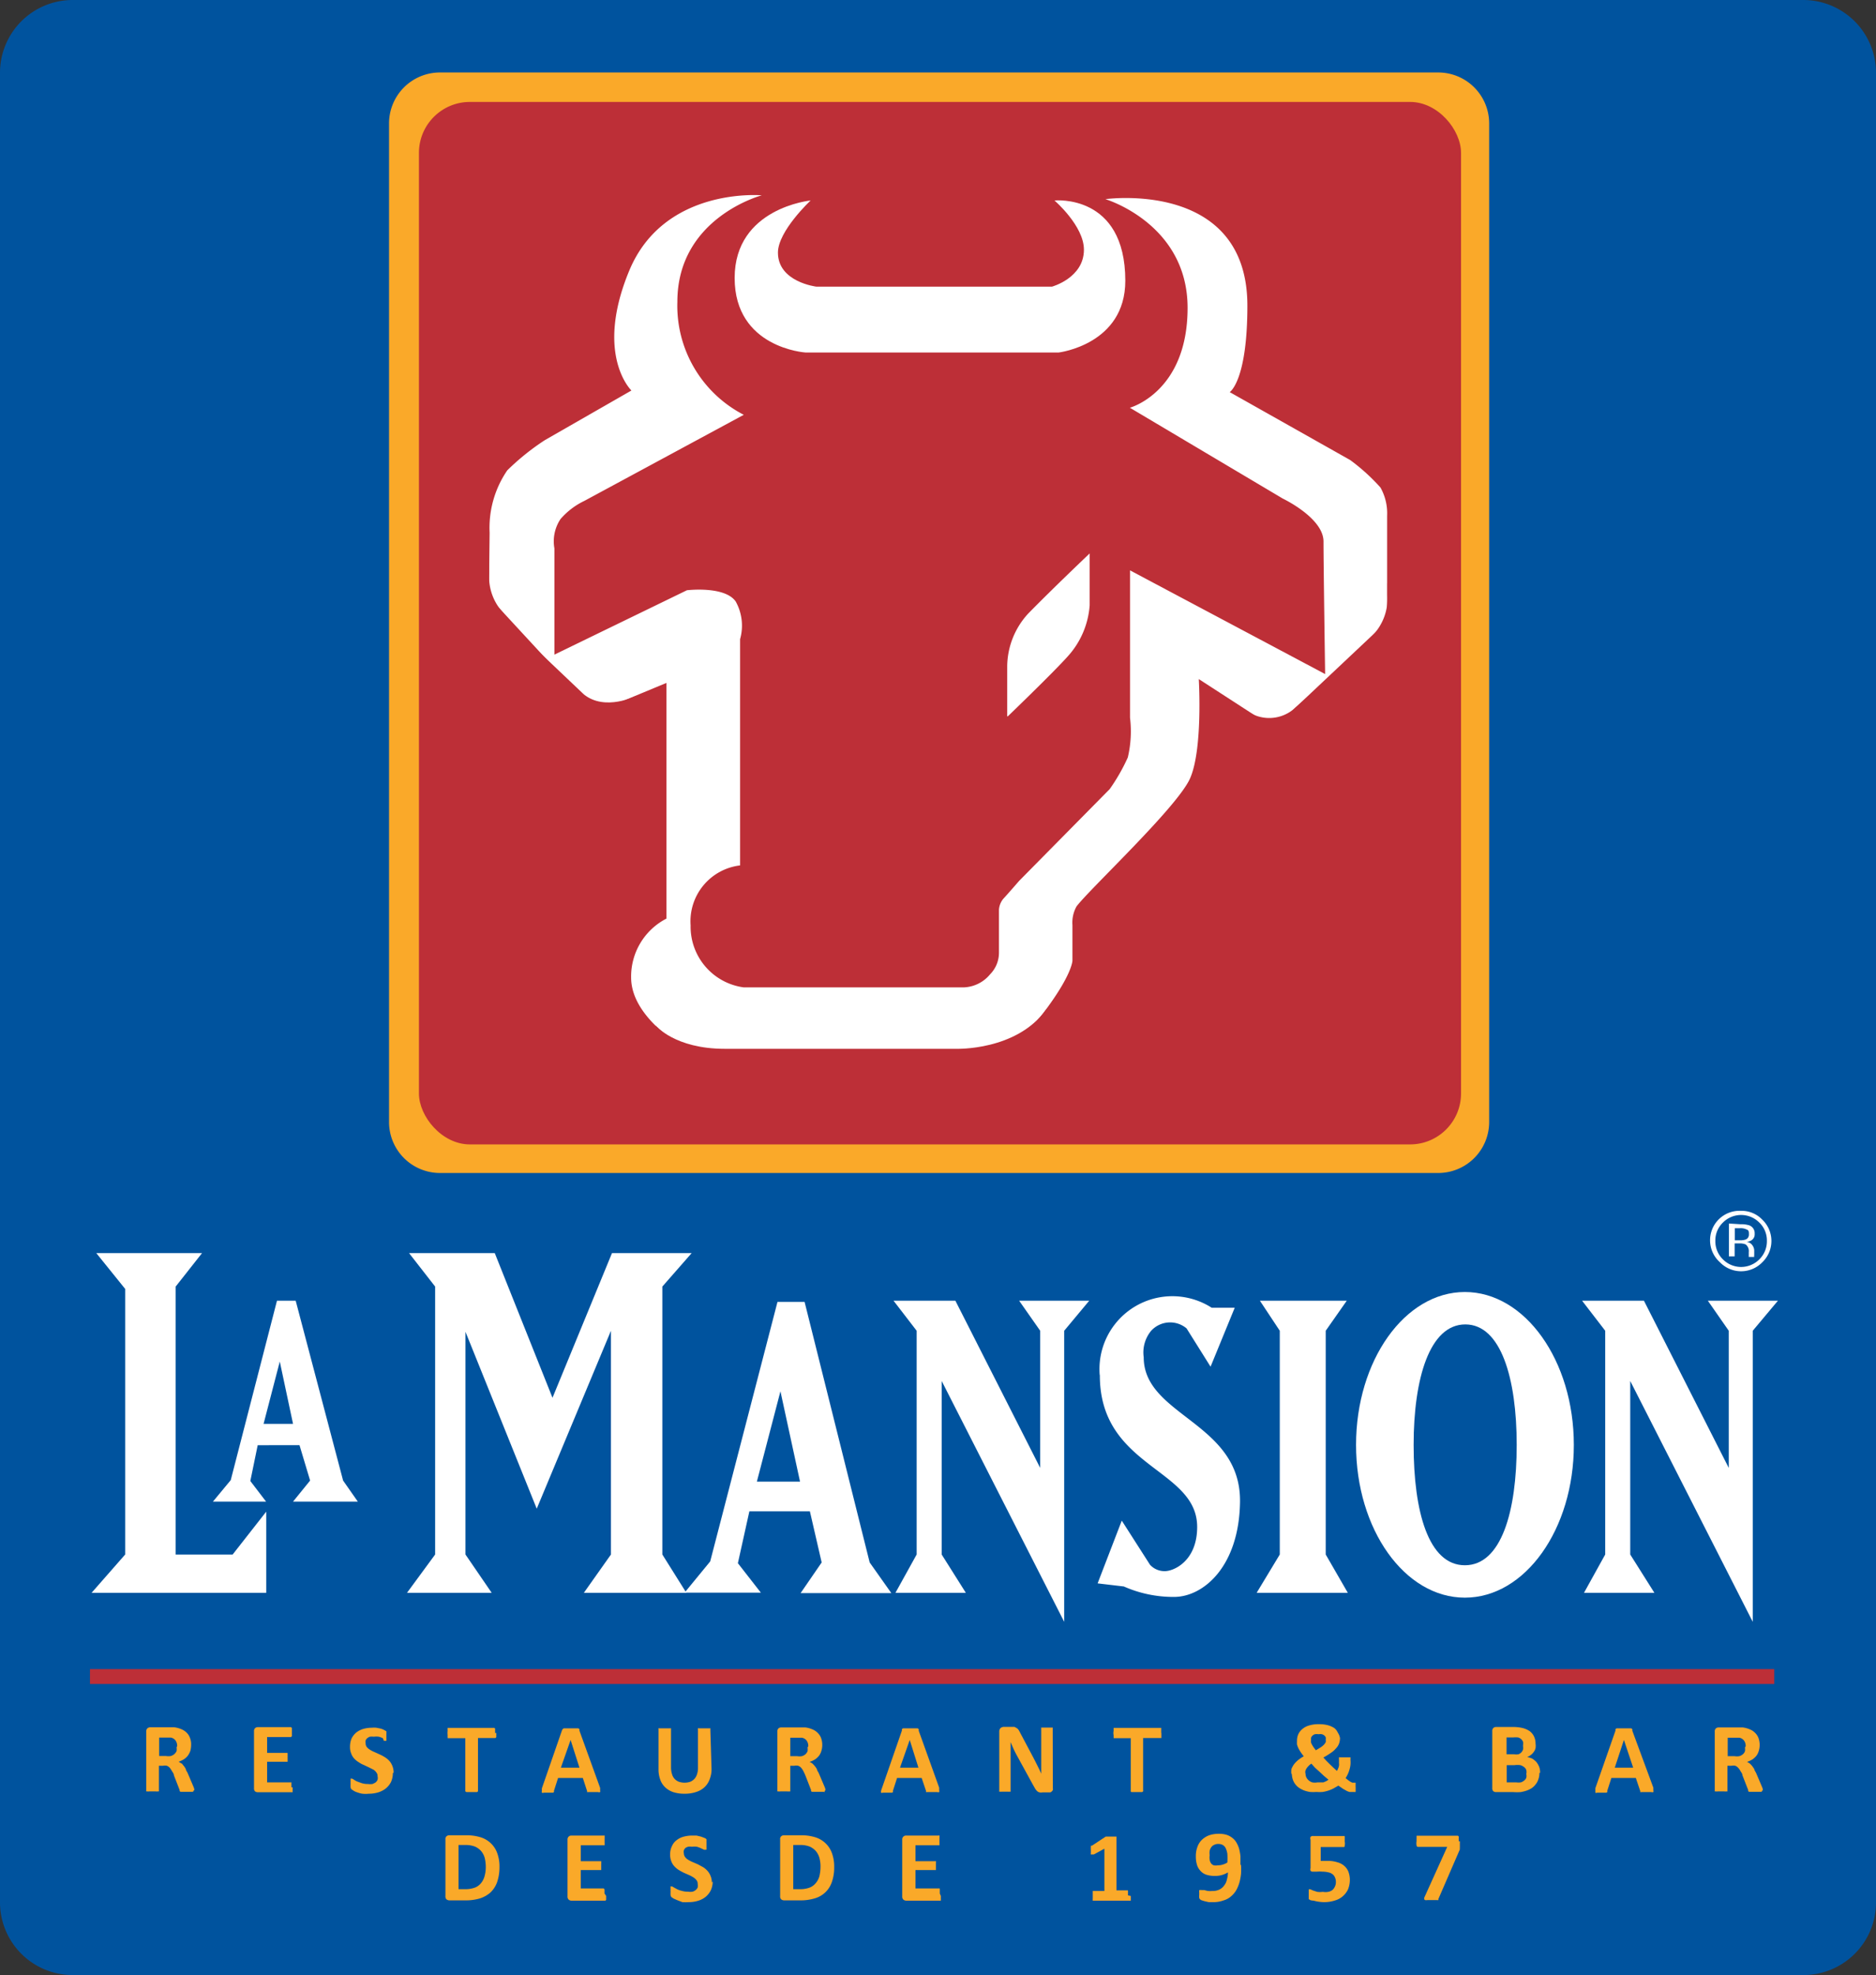<svg xmlns="http://www.w3.org/2000/svg" viewBox="0 0 127.4 134.09"><rect x="0" y="0" width="127.4" height="134.09" fill="#333333" stroke="none"/><defs><style>.cls-1{fill:#00539e;}.cls-2,.cls-7{fill:#bd2f37;}.cls-3,.cls-4{fill:#fff;}.cls-4,.cls-6,.cls-7{fill-rule:evenodd;}.cls-5,.cls-6{fill:#faa929;}.cls-8{fill:none;}</style></defs><title>Asset 22</title><g id="Layer_2" data-name="Layer 2"><g id="Layer_1-2" data-name="Layer 1"><path class="cls-1" d="M4.94,0H122.46a4.94,4.94,0,0,1,4.94,4.94V129.15a4.93,4.93,0,0,1-4.93,4.93H4.94A4.94,4.94,0,0,1,0,129.15V4.94A4.94,4.94,0,0,1,4.94,0Z"/><rect class="cls-2" x="6.11" y="113.31" width="114.38" height="1.01"/><path class="cls-3" d="M96,98.09c0,4.51,1,8.17,3.48,8.17S103,102.6,103,98.09s-1.07-8.18-3.49-8.18S96,93.57,96,98.09m-3.91,0c0-5.73,3.31-10.38,7.39-10.38s7.4,4.65,7.4,10.38-3.31,10.37-7.4,10.37-7.39-4.64-7.39-10.37"/><polygon class="cls-4" points="6.54 85.07 8.5 87.5 8.5 105.53 6.22 108.13 18.08 108.13 18.08 102.62 15.8 105.53 11.93 105.53 11.93 87.34 13.72 85.07 6.54 85.07"/><path class="cls-4" d="M19,92.43l-1.1,4.23h2Zm-.19-4.13h1.27l3.22,12.21,1,1.43H19.9l1.16-1.43-.72-2.4H17.5L17,100.54l1.07,1.4H14.46l1.21-1.46Z"/><polygon class="cls-4" points="27.78 85.07 29.55 87.34 29.55 105.53 27.64 108.13 33.39 108.13 31.61 105.53 31.61 90.41 36.45 102.42 41.49 90.34 41.49 105.53 39.65 108.13 46.61 108.13 44.98 105.53 44.98 87.34 46.97 85.07 41.56 85.07 37.52 94.89 33.6 85.07 27.78 85.07"/><path class="cls-4" d="M53,94.45l-1.6,6.13h2.93Zm-.2-6.07h1.84l4.42,17.69,1.47,2.08H54.37l1.43-2.08L55,102.6H50.89l-.78,3.52,1.56,2H46.49L48.23,106Z"/><polygon class="cls-4" points="60.68 88.3 62.25 90.34 62.25 105.53 60.81 108.13 65.59 108.13 63.95 105.53 63.95 93.75 72.27 110.1 72.27 90.34 73.97 88.3 69.21 88.3 70.64 90.34 70.64 99.65 64.88 88.3 60.68 88.3"/><path class="cls-4" d="M74.68,93.33a4.95,4.95,0,0,1,7.61-4.55h1.56l-1.64,4-1.63-2.6a1.74,1.74,0,0,0-2.42.18,2.31,2.31,0,0,0-.49,1.78c0,4,6.61,4.41,6.54,9.82-.06,4.39-2.49,6.45-4.48,6.45a8.32,8.32,0,0,1-3.41-.71l-1.78-.21,1.64-4.26,1.92,3a1.34,1.34,0,0,0,1,.43c.64,0,2.2-.71,2.2-3,0-4-6.61-4-6.61-10.3"/><polygon class="cls-4" points="85.56 88.3 86.91 90.34 86.91 105.53 85.34 108.13 91.53 108.13 90.03 105.53 90.03 90.34 91.46 88.3 85.56 88.3"/><polygon class="cls-4" points="107.44 88.3 109.01 90.34 109.01 105.53 107.57 108.13 112.35 108.13 110.71 105.53 110.71 93.75 119.03 110.1 119.03 90.34 120.74 88.3 115.98 88.3 117.4 90.34 117.4 99.65 111.64 88.3 107.44 88.3"/><path class="cls-4" d="M117,83a1.68,1.68,0,0,0-.51,1.24,1.71,1.71,0,0,0,.51,1.25,1.74,1.74,0,0,0,2.48,0,1.71,1.71,0,0,0,.51-1.25,1.68,1.68,0,0,0-.51-1.24A1.74,1.74,0,0,0,117,83m2.68,2.69a2,2,0,0,1-2.88,0,2,2,0,0,1,1.44-3.49,1.93,1.93,0,0,1,1.44.6,2,2,0,0,1,0,2.89m-1.06-2.22a.9.9,0,0,0-.47-.09h-.34v.82h.36a1.13,1.13,0,0,0,.37-.05.35.35,0,0,0,.23-.35c0-.17,0-.28-.15-.33m-.42-.36a1.79,1.79,0,0,1,.61.08.57.57,0,0,1,.35.57.47.47,0,0,1-.22.44.86.86,0,0,1-.32.11.54.54,0,0,1,.38.22.63.63,0,0,1,.13.35v.33a.29.29,0,0,0,0,.12v0h-.37v0s0,0,0,0V85a.57.57,0,0,0-.21-.52,1.07,1.07,0,0,0-.44-.07h-.31v.88h-.39V83.06Z"/><path class="cls-5" d="M13.12,121.58a.13.13,0,0,1,0,.06s0,0-.07,0l-.15,0h-.5l-.13,0a.13.13,0,0,1-.07-.05.43.43,0,0,1,0-.07l-.39-1c0-.12-.1-.22-.14-.3a1.39,1.39,0,0,0-.15-.22.59.59,0,0,0-.19-.13.71.71,0,0,0-.26,0h-.28v1.68a.14.14,0,0,1,0,.06l-.07,0a.29.29,0,0,1-.14,0h-.44a.32.32,0,0,1-.14,0l-.07,0a.14.14,0,0,1,0-.06v-4a.28.28,0,0,1,.08-.22.29.29,0,0,1,.19-.07h1.43l.21,0a1.89,1.89,0,0,1,.48.13,1.13,1.13,0,0,1,.36.24.91.91,0,0,1,.22.35,1.14,1.14,0,0,1,.08.46,1.7,1.7,0,0,1-.05.41,1.29,1.29,0,0,1-.17.33,1.09,1.09,0,0,1-.27.25,2,2,0,0,1-.36.17l.18.11c.06,0,.11.11.17.17a1.18,1.18,0,0,1,.14.22c0,.08.09.18.13.28l.37.87a1.2,1.2,0,0,1,.07.19.2.2,0,0,1,0,.1m-1.16-3a.62.62,0,0,0-.1-.37.51.51,0,0,0-.32-.21l-.15,0h-.65v1.25h.46a1.06,1.06,0,0,0,.33,0,.68.68,0,0,0,.24-.13.7.7,0,0,0,.15-.2.75.75,0,0,0,0-.26"/><path class="cls-5" d="M19.87,121.34a.86.86,0,0,1,0,.17.62.62,0,0,1,0,.1.09.09,0,0,1,0,.06l-.06,0H17.51a.33.33,0,0,1-.19-.06.29.29,0,0,1-.07-.22v-3.85a.29.29,0,0,1,.07-.22.28.28,0,0,1,.19-.07h2.21l.05,0s0,0,.05.06a.36.36,0,0,1,0,.11.81.81,0,0,1,0,.17.76.76,0,0,1,0,.16.31.31,0,0,1,0,.11s0,0-.05.06l-.05,0H18.14v1.08h1.39l0,.06a.36.36,0,0,1,0,.11.76.76,0,0,1,0,.16.71.71,0,0,1,0,.16.31.31,0,0,1,0,.11.08.08,0,0,1,0,0s0,0-.05,0H18.14V121h1.59l.06,0a.09.09,0,0,1,0,.06.62.62,0,0,1,0,.1.91.91,0,0,1,0,.17"/><path class="cls-5" d="M26.68,120.37a1.48,1.48,0,0,1-.13.61,1.39,1.39,0,0,1-.36.44,1.64,1.64,0,0,1-.51.26,2.2,2.2,0,0,1-.64.09,2,2,0,0,1-.43,0,1.69,1.69,0,0,1-.34-.09,1,1,0,0,1-.25-.11l-.15-.1a.23.23,0,0,1-.06-.13,1.34,1.34,0,0,1,0-.24,1,1,0,0,1,0-.18.36.36,0,0,1,0-.11s0-.06,0-.07l.06,0a.3.3,0,0,1,.14.06,1.83,1.83,0,0,0,.22.13l.33.12a1.4,1.4,0,0,0,.43.06,1.36,1.36,0,0,0,.3,0,1.13,1.13,0,0,0,.22-.11.46.46,0,0,0,.13-.18.47.47,0,0,0,0-.24.36.36,0,0,0-.08-.25.67.67,0,0,0-.21-.2l-.3-.15-.34-.16a1.7,1.7,0,0,1-.35-.19,1.38,1.38,0,0,1-.3-.24,1,1,0,0,1-.21-.35,1.13,1.13,0,0,1-.08-.47,1.4,1.4,0,0,1,.11-.56,1.26,1.26,0,0,1,.32-.4,1.49,1.49,0,0,1,.47-.24,2.14,2.14,0,0,1,.58-.08,1.63,1.63,0,0,1,.31,0l.3.06a1.33,1.33,0,0,1,.24.1l.14.08s0,0,0,.06a.11.11,0,0,1,0,.06s0,.06,0,.1V118s0,.08,0,.11a.16.16,0,0,1,0,.07l-.06,0-.11,0L26,118a1.69,1.69,0,0,0-.27-.1,1.29,1.29,0,0,0-.35,0,1,1,0,0,0-.26,0,.52.52,0,0,0-.18.1.42.42,0,0,0-.11.15.58.58,0,0,0,0,.19.4.4,0,0,0,.08.26.76.76,0,0,0,.21.18,1.79,1.79,0,0,0,.31.16l.35.16a2.79,2.79,0,0,1,.34.18,1.54,1.54,0,0,1,.31.25,1.08,1.08,0,0,1,.21.34,1.13,1.13,0,0,1,.09.47"/><path class="cls-5" d="M33.7,117.64a.86.86,0,0,1,0,.17.37.37,0,0,1,0,.12l-.05.06,0,0H32.46v3.56a.14.14,0,0,1,0,.06l-.07.05-.14,0h-.44l-.13,0-.08-.05a.14.14,0,0,1,0-.06V118H30.45l-.05,0,0-.06a.35.35,0,0,1,0-.12,1.45,1.45,0,0,1,0-.34.35.35,0,0,1,0-.12.09.09,0,0,1,0-.06l.05,0h3.12l0,0a.1.1,0,0,1,.05.06.37.37,0,0,1,0,.12.86.86,0,0,1,0,.17"/><path class="cls-5" d="M40.75,121.36a.59.59,0,0,1,0,.19.1.1,0,0,1,0,.11.18.18,0,0,1-.13,0h-.53l-.15,0a.1.1,0,0,1-.07,0s0,0,0-.07l-.29-.89H37.9l-.28.87a.2.2,0,0,1,0,.08.13.13,0,0,1-.07.05l-.14,0h-.48a.17.17,0,0,1-.13,0,.12.12,0,0,1,0-.11,1.08,1.08,0,0,1,0-.19l1.36-3.92a.36.36,0,0,1,.05-.09.15.15,0,0,1,.09-.06l.16,0h.6l.19,0a.17.17,0,0,1,.1.06.51.51,0,0,1,0,.1Zm-2-3.24h0L38.09,120h1.26Z"/><path class="cls-5" d="M48.32,120.05a1.82,1.82,0,0,1-.12.72,1.37,1.37,0,0,1-.35.55,1.45,1.45,0,0,1-.57.33,2.39,2.39,0,0,1-.79.12,2.45,2.45,0,0,1-.74-.1,1.47,1.47,0,0,1-.56-.32,1.3,1.3,0,0,1-.35-.53,2,2,0,0,1-.12-.74V117.4a.08.08,0,0,1,0-.07.14.14,0,0,1,.07,0l.14,0h.43l.14,0,.07,0a.14.14,0,0,1,0,.07V120a1.52,1.52,0,0,0,.07.45.77.77,0,0,0,.18.32.81.81,0,0,0,.29.19,1.23,1.23,0,0,0,.76,0,.82.82,0,0,0,.28-.19.79.79,0,0,0,.18-.31,1.3,1.3,0,0,0,.07-.41V117.4a.08.08,0,0,1,0-.07.14.14,0,0,1,.07,0l.14,0h.43l.13,0,.07,0a.08.08,0,0,1,0,.07Z"/><path class="cls-5" d="M56,121.58s0,0,0,.06,0,0-.07,0l-.15,0h-.5l-.13,0a.1.1,0,0,1-.07-.05.16.16,0,0,1,0-.07l-.39-1c-.05-.12-.1-.22-.14-.3a1.39,1.39,0,0,0-.15-.22.53.53,0,0,0-.2-.13.66.66,0,0,0-.25,0h-.28v1.68a.14.14,0,0,1,0,.06.15.15,0,0,1-.08,0,.25.25,0,0,1-.13,0H53a.29.29,0,0,1-.14,0s-.06,0-.07,0a.14.14,0,0,1,0-.06v-4a.28.28,0,0,1,.08-.22.29.29,0,0,1,.19-.06h1.43l.2,0a1.69,1.69,0,0,1,.48.13,1,1,0,0,1,.36.24.93.93,0,0,1,.23.35,1.34,1.34,0,0,1,.08.46,1.31,1.31,0,0,1-.06.41,1,1,0,0,1-.16.33,1.29,1.29,0,0,1-.27.25,1.8,1.8,0,0,1-.37.17,1.18,1.18,0,0,1,.19.11,1.29,1.29,0,0,1,.16.17,1.21,1.21,0,0,1,.15.22c0,.08.09.18.13.28l.37.87a1.2,1.2,0,0,1,.07.19.44.44,0,0,1,0,.1m-1.16-3a.62.62,0,0,0-.1-.37.51.51,0,0,0-.32-.21l-.16,0h-.64v1.25h.46a1.11,1.11,0,0,0,.33,0,.68.68,0,0,0,.24-.13.66.66,0,0,0,.14-.2.75.75,0,0,0,0-.26"/><path class="cls-5" d="M63.78,121.36c0,.08,0,.14,0,.19a.16.16,0,0,1,0,.11.22.22,0,0,1-.13,0h-.54l-.15,0a.18.18,0,0,1-.07,0,.24.24,0,0,1,0-.07l-.3-.89H60.92l-.28.87a.2.2,0,0,1,0,.08.1.1,0,0,1-.07.05l-.14,0h-.48a.14.14,0,0,1-.12,0s0-.06,0-.11a1.3,1.3,0,0,1,.06-.19l1.36-3.92a.39.39,0,0,1,0-.09.15.15,0,0,1,.09-.06l.17,0h.6l.19,0a.15.15,0,0,1,.09.06.23.23,0,0,1,0,.1Zm-2-3.24h0L61.12,120h1.25Z"/><path class="cls-5" d="M71.5,121.38a.59.59,0,0,1,0,.14.39.39,0,0,1-.08.1.2.2,0,0,1-.11.06l-.12,0h-.39a.56.56,0,0,1-.2,0,.35.35,0,0,1-.16-.08.79.79,0,0,1-.14-.17l-.16-.28L69,119.07c-.06-.12-.13-.25-.19-.39s-.13-.29-.18-.42h0c0,.16,0,.33,0,.49s0,.33,0,.5v2.31a.14.14,0,0,1,0,.07l-.06,0a.42.42,0,0,1-.13,0h-.4a.35.35,0,0,1-.12,0l-.06,0a.14.14,0,0,1,0-.07v-4a.33.33,0,0,1,.09-.25.38.38,0,0,1,.24-.08h.48l.22,0,.15.08a.47.47,0,0,1,.14.14,2.18,2.18,0,0,1,.12.22l.86,1.62.15.29.14.28.14.28.12.27c0-.16,0-.32,0-.5s0-.33,0-.49v-2.07a.19.19,0,0,1,0-.07l.07,0,.13,0h.4l.12,0,.06,0a.17.17,0,0,1,0,.07Z"/><path class="cls-5" d="M78.87,117.64v.17l0,.12,0,.06-.06,0H77.63v3.56a.07.07,0,0,1,0,.06s0,0-.07.05l-.14,0H77l-.14,0s-.06,0-.07-.05a.09.09,0,0,1,0-.06V118h-1.1l-.06,0,0-.06a.37.37,0,0,1,0-.12.73.73,0,0,1,0-.34.37.37,0,0,1,0-.12.09.09,0,0,1,0-.06l.06,0h3.11l.06,0a.15.15,0,0,1,0,.06l0,.12v.17"/><path class="cls-5" d="M87.7,120.46a1.36,1.36,0,0,1,0-.36,1.41,1.41,0,0,1,.17-.32,1.9,1.9,0,0,1,.28-.29,2.4,2.4,0,0,1,.39-.26,3.72,3.72,0,0,1-.22-.3,2.43,2.43,0,0,1-.15-.26,1.86,1.86,0,0,1-.09-.24,2,2,0,0,1,0-.23,1.12,1.12,0,0,1,.08-.45,1,1,0,0,1,.27-.36,1.19,1.19,0,0,1,.46-.25,2.17,2.17,0,0,1,.67-.09,2.25,2.25,0,0,1,.62.07,1.55,1.55,0,0,1,.43.19.79.79,0,0,1,.24.31A.91.91,0,0,1,91,118a1.12,1.12,0,0,1-.07.38,1,1,0,0,1-.22.33,1.49,1.49,0,0,1-.35.3,4.21,4.21,0,0,1-.49.3l.2.22.24.24.24.23.24.22a.8.8,0,0,0,.08-.16.6.6,0,0,0,.06-.19.71.71,0,0,0,0-.2,1.5,1.5,0,0,0,0-.2v-.11s0,0,0-.06a.1.1,0,0,1,.06,0l.12,0h.41l.12,0,.07,0a.17.17,0,0,1,0,.08v.1a1.83,1.83,0,0,1,0,.33,1.76,1.76,0,0,1-.07.33,2.09,2.09,0,0,1-.11.3q-.07.15-.15.27l.2.16.15.1.11.05H92l.06,0,0,.09s0,.1,0,.18a1.15,1.15,0,0,1,0,.2.22.22,0,0,1,0,.1s0,0,0,.06a.19.19,0,0,1-.09,0l-.17,0-.15,0a.89.89,0,0,1-.19-.07l-.25-.14-.32-.22-.33.19a2.28,2.28,0,0,1-.36.15,2.34,2.34,0,0,1-.38.09,2.77,2.77,0,0,1-.42,0,3.13,3.13,0,0,1-.44,0,2.22,2.22,0,0,1-.39-.1,1.92,1.92,0,0,1-.35-.18,1.12,1.12,0,0,1-.43-.58,1.31,1.31,0,0,1-.06-.41m.93,0a.59.59,0,0,0,.05.27.65.65,0,0,0,.16.21.68.68,0,0,0,.25.14,1,1,0,0,0,.35,0l.21,0,.19,0,.19-.08.16-.1-.31-.26-.3-.28L89.3,120l-.24-.27a.83.83,0,0,0-.2.16.91.91,0,0,0-.13.16.53.53,0,0,0-.08.17.47.47,0,0,0,0,.17m.38-2.25a.78.78,0,0,0,0,.14.77.77,0,0,0,.07.16,1.74,1.74,0,0,0,.11.18l.15.2.33-.2a1.42,1.42,0,0,0,.22-.18.88.88,0,0,0,.12-.17.57.57,0,0,0,0-.18.37.37,0,0,0,0-.15.41.41,0,0,0-.1-.13.48.48,0,0,0-.16-.08.73.73,0,0,0-.22,0,.9.9,0,0,0-.25,0,.35.35,0,0,0-.16.09.33.33,0,0,0-.1.14.52.52,0,0,0,0,.18"/><path class="cls-5" d="M104.54,120.37a1.12,1.12,0,0,1-.07.42,1,1,0,0,1-.18.34,1.11,1.11,0,0,1-.27.26,1.89,1.89,0,0,1-.35.17,2.73,2.73,0,0,1-.41.1,3.53,3.53,0,0,1-.48,0H101.6a.31.31,0,0,1-.19-.06.29.29,0,0,1-.07-.22v-3.85a.29.29,0,0,1,.07-.22.26.26,0,0,1,.19-.07h1.11a2.71,2.71,0,0,1,.69.07,1.51,1.51,0,0,1,.48.21,1,1,0,0,1,.29.35,1.12,1.12,0,0,1,.11.5,1,1,0,0,1,0,.3.68.68,0,0,1-.12.26.89.89,0,0,1-.19.2.93.93,0,0,1-.26.15,1.42,1.42,0,0,1,.35.11,1.44,1.44,0,0,1,.27.22,1.29,1.29,0,0,1,.19.32,1.07,1.07,0,0,1,.07.41m-1.16-1.86a.86.86,0,0,0,0-.24.59.59,0,0,0-.13-.18.55.55,0,0,0-.2-.11,1.58,1.58,0,0,0-.34,0h-.45v1.14h.5a.9.9,0,0,0,.31,0,.53.53,0,0,0,.2-.13.59.59,0,0,0,.11-.19.78.78,0,0,0,0-.22m.22,1.89a.61.61,0,0,0,0-.28.43.43,0,0,0-.15-.2.73.73,0,0,0-.25-.13,1.49,1.49,0,0,0-.4,0h-.53V121h.65a1.3,1.3,0,0,0,.31,0,.66.66,0,0,0,.22-.12.45.45,0,0,0,.15-.19.55.55,0,0,0,0-.26"/><path class="cls-5" d="M112.28,121.36c0,.08,0,.14,0,.19a.16.16,0,0,1,0,.11.23.23,0,0,1-.14,0h-.53l-.15,0a.13.13,0,0,1-.07,0,.24.24,0,0,1,0-.07l-.3-.89h-1.66l-.28.87a.2.2,0,0,1,0,.08.1.1,0,0,1-.07.05l-.14,0h-.48a.14.14,0,0,1-.12,0s0-.06,0-.11,0-.11,0-.19l1.37-3.92a.19.19,0,0,1,0-.09.15.15,0,0,1,.09-.06l.17,0h.6l.18,0a.14.14,0,0,1,.1.06.23.23,0,0,1,0,.1Zm-2-3.24h0l-.62,1.88h1.25Z"/><path class="cls-5" d="M119.64,121.58a.13.13,0,0,1,0,.06s0,0-.07,0l-.15,0h-.5l-.13,0a.1.1,0,0,1-.07-.05.16.16,0,0,1,0-.07l-.39-1c0-.12-.1-.22-.14-.3a1,1,0,0,0-.16-.22.5.5,0,0,0-.19-.13.66.66,0,0,0-.25,0h-.28v1.68a.14.14,0,0,1,0,.06.15.15,0,0,1-.08,0,.25.25,0,0,1-.13,0h-.44a.29.29,0,0,1-.14,0l-.07,0a.14.14,0,0,1,0-.06v-4a.28.28,0,0,1,.08-.22.29.29,0,0,1,.19-.06h1.43l.2,0a1.69,1.69,0,0,1,.48.13,1,1,0,0,1,.36.24.93.93,0,0,1,.23.35,1.34,1.34,0,0,1,.08.46,1.31,1.31,0,0,1-.06.41,1,1,0,0,1-.16.33,1.29,1.29,0,0,1-.27.25,1.8,1.8,0,0,1-.37.17,1.18,1.18,0,0,1,.19.11,1.29,1.29,0,0,1,.16.17,2.1,2.1,0,0,1,.15.22c0,.08.09.18.13.28l.37.87a1.2,1.2,0,0,1,.07.19.44.44,0,0,1,0,.1m-1.16-3a.62.62,0,0,0-.1-.37.51.51,0,0,0-.32-.21l-.16,0h-.64v1.25h.46a1.11,1.11,0,0,0,.33,0,.68.68,0,0,0,.24-.13.52.52,0,0,0,.14-.2.75.75,0,0,0,0-.26"/><path class="cls-5" d="M33.92,126.77a3.16,3.16,0,0,1-.16,1,1.79,1.79,0,0,1-.46.71,2,2,0,0,1-.72.4,3.35,3.35,0,0,1-1,.13H30.51a.34.34,0,0,1-.19-.07.28.28,0,0,1-.07-.22v-3.85a.25.25,0,0,1,.07-.21.28.28,0,0,1,.19-.07h1.14a3.26,3.26,0,0,1,1,.14,1.76,1.76,0,0,1,.69.41,1.72,1.72,0,0,1,.43.67,2.61,2.61,0,0,1,.15.92m-.93,0a2.65,2.65,0,0,0-.07-.59,1.23,1.23,0,0,0-.24-.47,1.21,1.21,0,0,0-.42-.31,1.75,1.75,0,0,0-.66-.11h-.46v3h.47a1.87,1.87,0,0,0,.62-.1,1,1,0,0,0,.42-.29,1.25,1.25,0,0,0,.25-.47,2.31,2.31,0,0,0,.09-.67"/><path class="cls-5" d="M41.16,128.7a.76.76,0,0,1,0,.16.36.36,0,0,1,0,.11.1.1,0,0,1-.05.06l0,0H38.81a.29.29,0,0,1-.19-.07.28.28,0,0,1-.08-.22v-3.85a.26.26,0,0,1,.08-.21.25.25,0,0,1,.19-.07H41a.11.11,0,0,1,.06,0,.15.15,0,0,1,0,.06.53.53,0,0,1,0,.11v.33a.62.62,0,0,1,0,.1.15.15,0,0,1,0,.06s0,0-.06,0H39.44v1.08h1.33l.06,0a.09.09,0,0,1,0,.06.53.53,0,0,1,0,.11s0,.09,0,.16,0,.12,0,.16l0,.11a.1.1,0,0,1,0,0H39.44v1.25H41l0,0,.05.06a.36.36,0,0,1,0,.11.86.86,0,0,1,0,.17"/><path class="cls-5" d="M48.4,127.72a1.44,1.44,0,0,1-.13.61,1.39,1.39,0,0,1-.35.44,1.51,1.51,0,0,1-.52.27,2.2,2.2,0,0,1-.64.09,2.72,2.72,0,0,1-.42,0L46,129l-.25-.11-.15-.1a.26.26,0,0,1-.06-.13,1.44,1.44,0,0,1,0-.24.92.92,0,0,1,0-.18.37.37,0,0,1,0-.12.09.09,0,0,1,0-.06l.06,0a.3.3,0,0,1,.14.06l.22.12a1.27,1.27,0,0,0,.33.12,1.42,1.42,0,0,0,.44.06.92.92,0,0,0,.29,0,.51.51,0,0,0,.22-.11.42.42,0,0,0,.14-.18.59.59,0,0,0,0-.23.38.38,0,0,0-.08-.26.78.78,0,0,0-.21-.19,2.11,2.11,0,0,0-.3-.16l-.34-.15a3.9,3.9,0,0,1-.35-.19,1.42,1.42,0,0,1-.3-.25,1,1,0,0,1-.21-.34,1.15,1.15,0,0,1-.08-.48,1.2,1.2,0,0,1,.12-.55,1,1,0,0,1,.31-.4,1.31,1.31,0,0,1,.47-.24,2.25,2.25,0,0,1,.58-.08l.31,0,.3.07.24.09a.48.48,0,0,1,.14.09s0,0,0,.06l0,.06a.46.46,0,0,0,0,.1v.32s0,.08,0,.11,0,0,0,.06l-.06,0a.19.19,0,0,1-.11,0l-.21-.1a1.69,1.69,0,0,0-.27-.1,1.29,1.29,0,0,0-.35,0,.62.62,0,0,0-.25,0,.48.48,0,0,0-.19.09.39.39,0,0,0-.1.16.41.41,0,0,0,0,.19.44.44,0,0,0,.08.25.65.65,0,0,0,.21.19,2.25,2.25,0,0,0,.31.16l.35.15.35.19a1.42,1.42,0,0,1,.3.25,1.08,1.08,0,0,1,.21.34,1.11,1.11,0,0,1,.09.46"/><path class="cls-5" d="M56.65,126.77a2.92,2.92,0,0,1-.16,1,1.72,1.72,0,0,1-1.18,1.11,3.35,3.35,0,0,1-1,.13H53.24a.34.34,0,0,1-.19-.07.28.28,0,0,1-.07-.22v-3.85a.25.25,0,0,1,.07-.21.28.28,0,0,1,.19-.07h1.14a3.21,3.21,0,0,1,1,.14,1.76,1.76,0,0,1,.69.41,1.72,1.72,0,0,1,.43.67,2.61,2.61,0,0,1,.15.92m-.93,0a2.17,2.17,0,0,0-.07-.59,1.23,1.23,0,0,0-.24-.47,1.21,1.21,0,0,0-.42-.31,1.71,1.71,0,0,0-.66-.11h-.46v3h.47a1.83,1.83,0,0,0,.62-.1,1,1,0,0,0,.42-.29,1.27,1.27,0,0,0,.26-.47,2.73,2.73,0,0,0,.08-.67"/><path class="cls-5" d="M63.89,128.7a.76.76,0,0,1,0,.16.36.36,0,0,1,0,.11.15.15,0,0,1,0,.06l-.06,0H61.54a.32.32,0,0,1-.19-.07.28.28,0,0,1-.08-.22v-3.85a.26.26,0,0,1,.08-.21.26.26,0,0,1,.19-.07h2.2a.08.08,0,0,1,.06,0,.09.09,0,0,1,0,.06.53.53,0,0,1,0,.11s0,.1,0,.16,0,.12,0,.17a.62.62,0,0,1,0,.1.09.09,0,0,1,0,.06s0,0-.06,0H62.17v1.08H63.5a.11.11,0,0,1,.06,0,.09.09,0,0,1,0,.06.53.53,0,0,1,0,.11s0,.09,0,.16,0,.12,0,.16l0,.11a.1.1,0,0,1,0,0H62.17v1.25h1.59l.06,0,0,.06a.36.36,0,0,1,0,.11.86.86,0,0,1,0,.17"/><path class="cls-5" d="M76.79,128.71a.81.81,0,0,1,0,.16.62.62,0,0,1,0,.1.15.15,0,0,1,0,.06l-.06,0H74.21l0,0a.15.15,0,0,1,0-.06.62.62,0,0,1,0-.1c0-.05,0-.1,0-.16s0-.12,0-.17l0-.11s0-.05,0-.06l0,0H75v-2.87l-.71.39a.55.55,0,0,1-.13,0,.11.11,0,0,1-.08,0,.23.23,0,0,1,0-.1s0-.12,0-.21a.53.53,0,0,1,0-.13.22.22,0,0,1,0-.09s0-.05,0-.06a.13.13,0,0,1,.07,0l.94-.62,0,0h.55l.12,0,.06,0a.09.09,0,0,1,0,0v3.65h.72l.06,0s0,0,0,.06a.35.35,0,0,1,0,.11.86.86,0,0,1,0,.17"/><path class="cls-5" d="M84.28,126.63a5.59,5.59,0,0,1,0,.57,3.66,3.66,0,0,1-.1.56,2.66,2.66,0,0,1-.21.53,1.61,1.61,0,0,1-.35.43,1.32,1.32,0,0,1-.52.29,2,2,0,0,1-.72.12l-.29,0-.27-.06-.2-.06a.31.31,0,0,1-.12-.07.17.17,0,0,1-.06-.1,1,1,0,0,1,0-.2c0-.07,0-.13,0-.18a.25.25,0,0,1,0-.1.07.07,0,0,1,0-.05h.05a.3.3,0,0,1,.12,0l.18,0a1.4,1.4,0,0,0,.24.06,1.51,1.51,0,0,0,.31,0,1,1,0,0,0,.48-.1.87.87,0,0,0,.32-.28.91.91,0,0,0,.18-.4,1.85,1.85,0,0,0,.07-.48,1.67,1.67,0,0,1-.38.17,1.61,1.61,0,0,1-.51.07,1.8,1.8,0,0,1-.6-.09.91.91,0,0,1-.39-.27,1,1,0,0,1-.23-.42,1.91,1.91,0,0,1-.07-.56,1.74,1.74,0,0,1,.1-.61,1.24,1.24,0,0,1,.29-.48,1.44,1.44,0,0,1,.49-.32,2,2,0,0,1,.67-.11,1.77,1.77,0,0,1,.54.07,1.22,1.22,0,0,1,.39.21,1.08,1.08,0,0,1,.28.32,2,2,0,0,1,.18.42,3.71,3.71,0,0,1,.09.5c0,.18,0,.37,0,.56m-.89-.12a5,5,0,0,0,0-.61,1.5,1.5,0,0,0-.12-.39.53.53,0,0,0-.21-.21.65.65,0,0,0-.29-.06.57.57,0,0,0-.27.06.45.45,0,0,0-.2.16.67.67,0,0,0-.11.24,1,1,0,0,0,0,.3,1,1,0,0,0,0,.32.61.61,0,0,0,.09.23.38.38,0,0,0,.19.14.73.73,0,0,0,.27,0,1.1,1.1,0,0,0,.37-.06,1.07,1.07,0,0,0,.32-.16"/><path class="cls-5" d="M91.67,127.61a1.78,1.78,0,0,1-.12.64,1.44,1.44,0,0,1-.36.48,1.41,1.41,0,0,1-.54.29,2.41,2.41,0,0,1-1.1.08,2.09,2.09,0,0,1-.33-.07A1.26,1.26,0,0,1,89,129l-.12-.07,0,0a.19.19,0,0,1,0-.08.31.31,0,0,1,0-.1.81.81,0,0,1,0-.16.76.76,0,0,1,0-.16.31.31,0,0,1,0-.11.09.09,0,0,1,0-.06l0,0a.25.25,0,0,1,.11,0l.18.08.28.09a1.51,1.51,0,0,0,.39,0,1,1,0,0,0,.36,0,.65.65,0,0,0,.28-.12.66.66,0,0,0,.17-.23.67.67,0,0,0,.07-.33.68.68,0,0,0-.06-.29.5.5,0,0,0-.16-.22.66.66,0,0,0-.28-.13,1.73,1.73,0,0,0-.42-.05,2.05,2.05,0,0,0-.37,0l-.3,0A.18.18,0,0,1,89,127a.3.3,0,0,1,0-.18v-1.92a.27.27,0,0,1,0-.2.21.21,0,0,1,.17-.06h2.09l.06,0s0,0,0,.06a.24.24,0,0,1,0,.12,1,1,0,0,1,0,.18.77.77,0,0,1,0,.3c0,.06,0,.09-.1.09H89.69v.94h.49a2,2,0,0,1,.63.09,1.16,1.16,0,0,1,.47.24,1.06,1.06,0,0,1,.29.4,1.64,1.64,0,0,1,.1.56"/><path class="cls-5" d="M99.14,125v.17s0,.09,0,.14l0,.12a.43.43,0,0,0,0,.12l-1.46,3.37a.18.18,0,0,1,0,.07.19.19,0,0,1-.09,0l-.15,0h-.51a.39.39,0,0,1-.15,0,.1.1,0,0,1-.06-.07.19.19,0,0,1,0-.09l1.56-3.45H96.3s-.08,0-.1-.09a.83.83,0,0,1,0-.31.91.91,0,0,1,0-.17,1,1,0,0,1,0-.12.43.43,0,0,1,0-.07l.06,0H99a.09.09,0,0,1,.06.06.23.23,0,0,1,0,.11,1.15,1.15,0,0,1,0,.2"/><path class="cls-6" d="M101.13,76.18a3.46,3.46,0,0,1-3.46,3.45H29.87a3.46,3.46,0,0,1-3.45-3.45V8.38a3.46,3.46,0,0,1,3.45-3.46h67.8a3.46,3.46,0,0,1,3.46,3.46Z"/><rect class="cls-2" x="28.45" y="6.92" width="70.77" height="70.77" rx="3.46" ry="3.46"/><path class="cls-4" d="M55.44,19.46h16s2.17-.59,2.17-2.51c0-1.62-2-3.34-2-3.34s4.81-.49,4.81,5.45c0,4.33-4.52,4.87-4.52,4.87H54.7s-4.81-.3-4.81-5.06,5.16-5.26,5.16-5.26-2.22,2.07-2.22,3.54c0,2,2.61,2.31,2.61,2.31"/><path class="cls-4" d="M68.4,48.63V45.2a5.36,5.36,0,0,1,1.41-3.53C71.44,40,74,37.57,74,37.57v3.52a5.77,5.77,0,0,1-1.48,3.46c-1,1.12-4.08,4.08-4.08,4.08"/><path class="cls-4" d="M51.73,13.26s-6.63-.6-9,5.12.15,8.13.15,8.13L37,29.88a16.33,16.33,0,0,0-2.55,2.05,6.89,6.89,0,0,0-1.2,4.23l-.05,4.36,7.24,7.84,4.82-2v16a4.42,4.42,0,0,0-2.4,4c0,2.86,3.9,4.94,3.9,4.94H66s2.41.63,4.83-2.5c2-2.63,2-3.59,2-3.59V62.8a2.24,2.24,0,0,1,.28-1.27c.9-1.19,6.79-6.69,7.69-8.65s.61-6.78.61-6.78l5.11,3.31,7.68-7.23V35a3.57,3.57,0,0,0-.45-1.9,13.3,13.3,0,0,0-2.06-1.87l-8.18-4.61s1.2-.74,1.2-5.87c0-8.58-9.64-7.23-9.64-7.23s5.58,1.66,5.58,7.38-3.92,6.78-3.92,6.78l10.39,6.17s2.76,1.31,2.76,2.91.11,9,.11,9L76.74,38.72v10a7.7,7.7,0,0,1-.15,2.7,12.75,12.75,0,0,1-1.23,2.15L69.21,59.8s-.78.9-1.07,1.21a1.29,1.29,0,0,0-.3.75v2.9a2.09,2.09,0,0,1-.6,1.48,2.43,2.43,0,0,1-1.8.89H50.51a4.16,4.16,0,0,1-3.61-4.21,3.82,3.82,0,0,1,3.36-4.07l0-15.36a3.37,3.37,0,0,0-.3-2.56c-.75-1.07-3.31-.76-3.31-.76l-9,4.37V37.23a2.72,2.72,0,0,1,.42-2A5,5,0,0,1,39.69,34l10.82-5.84A8.33,8.33,0,0,1,46,20.49c0-5.72,5.73-7.23,5.73-7.23"/><path class="cls-7" d="M84.7,48.27a2.59,2.59,0,0,0,3.08-.07l1.53-1.34.51.33,0,2.6-3.67.79-2.38-1.35Z"/><path class="cls-7" d="M93.22,43.13a3.62,3.62,0,0,0,1-2.72v-.82l.94.72.19,2.14-1.56.87Z"/><path class="cls-7" d="M43.2,47.24s-2.1,1.07-3.55-.1l-3.16-3,1.23,2.12,0,2.6,3.67.79,2.38-1.34Z"/><path class="cls-7" d="M34.22,41.65a3.58,3.58,0,0,1-1-2.71v-.82l-.94.72L32.09,41l1.56.86Z"/><path class="cls-7" d="M44.53,69.62s1.29,1.58,4.68,1.58H64.92s4.1.15,6.12-2.66l1.08-1,1.36,2.09L69.88,72l-7.56.93H45.17Z"/><rect class="cls-8" width="127.4" height="134.09"/></g></g></svg>